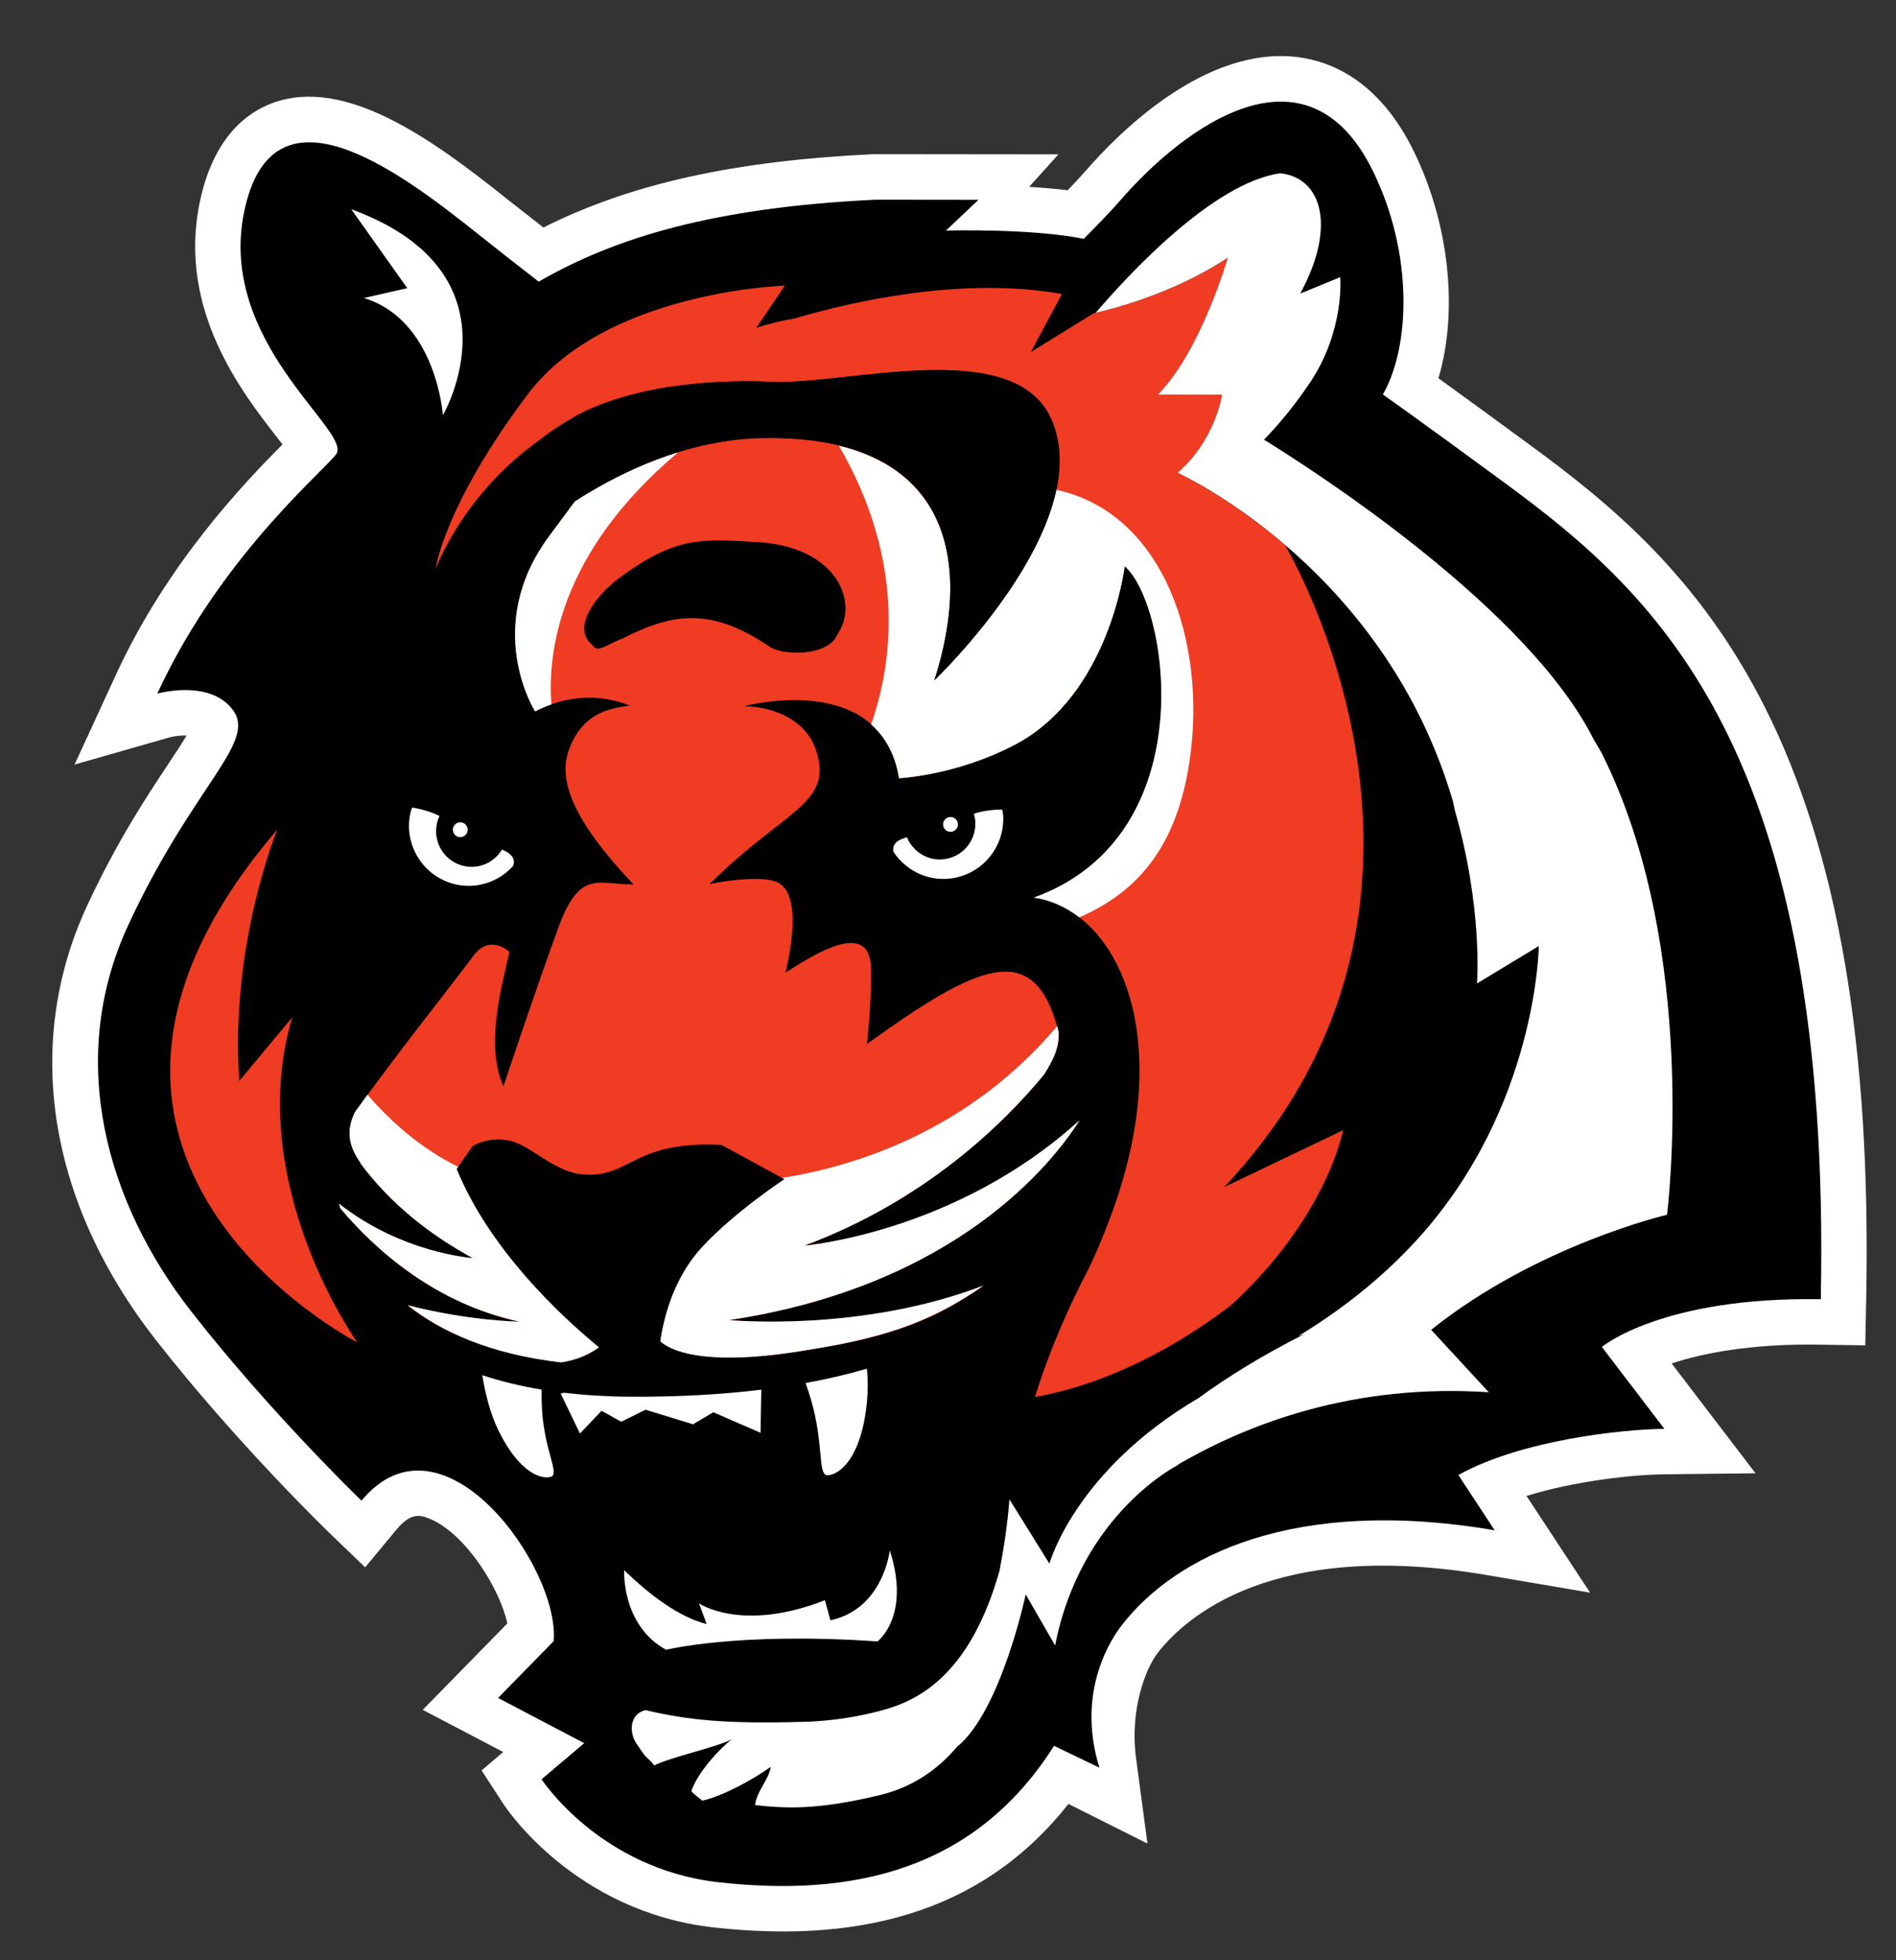 <svg width="30" height="31" viewBox="0 0 30 31" fill="none" xmlns="http://www.w3.org/2000/svg">
<rect x="0" y="0" width="30" height="31" fill="#333333" stroke="none"/>
<g id="&#229;&#155;&#190;&#229;&#177;&#130;_1">
<g id="Group">
<path id="Vector" d="M27.921 11.176C26.875 9.105 25.471 7.965 24.237 7.058C23.546 6.55 23.069 6.205 22.76 5.982C23.072 4.936 22.939 3.559 22.374 2.4C21.835 1.292 21.082 0.975 20.546 0.905C19.079 0.712 17.699 2.101 17.174 2.707C17.096 2.796 16.999 2.899 16.893 3.009C16.7 2.985 16.492 2.968 16.284 2.955L16.747 2.441L13.857 2.438H13.839L13.822 2.438C11.617 2.543 9.98 2.904 8.598 3.598L8.025 3.149C6.833 2.195 5.466 1.212 4.319 1.627C3.907 1.776 3.371 2.172 3.158 3.21C2.811 4.903 3.834 6.212 4.383 6.916C4.411 6.951 4.441 6.99 4.47 7.028C3.879 7.623 2.653 8.893 1.836 10.667L1.18 12.091L2.686 11.66C2.771 11.638 2.87 11.629 2.952 11.632C2.872 11.768 2.757 11.94 2.657 12.091C2.316 12.604 1.851 13.306 1.377 14.326C0.364 16.512 0.762 19.014 2.468 21.193C3.747 22.826 5.162 24.193 5.221 24.251L5.778 24.786L6.272 24.191C6.495 23.922 6.643 23.953 6.799 24.018C7.372 24.253 7.918 25.142 8.027 25.674L6.689 27.04L7.963 27.707L7.62 27.998L7.966 28.53C8.012 28.6 9.101 30.237 11.295 30.481C13.805 30.761 15.647 30.121 16.906 28.528L16.942 28.546L18.156 29.155L17.976 27.807C17.873 27.037 18.126 26.385 18.322 26.134C18.76 25.574 20.144 24.332 23.529 24.909L25.16 25.187L24.153 23.657C24.92 23.421 25.827 23.32 26.342 23.315L27.777 23.299L26.45 21.562C26.928 21.404 27.689 21.247 28.798 21.265L29.514 21.276L29.528 20.56C29.609 16.547 29.083 13.477 27.921 11.176Z" fill="white"/>
<path id="Vector_2" d="M28.81 20.546C26.291 20.505 25.346 21.301 25.346 21.301L26.335 22.596C25.672 22.603 24.077 22.771 23.075 23.326L23.65 24.2C20.458 23.657 18.598 24.614 17.757 25.692C17.46 26.072 17.065 26.89 17.396 27.955L16.678 27.609C15.414 29.602 13.456 29.999 11.375 29.767C9.492 29.558 8.569 28.138 8.569 28.138L9.244 27.567L7.881 26.852L8.761 25.953C8.861 24.793 7 22.188 5.72 23.732C5.72 23.732 4.296 22.362 3.033 20.749C1.68 19.021 1.043 16.759 2.029 14.631C3.058 12.412 4.073 11.743 3.683 11.225C3.312 10.734 2.489 10.969 2.489 10.969C3.54 8.687 5.32 7.289 5.335 7.152C5.473 6.754 3.449 5.371 3.862 3.355C4.3 1.221 6.251 2.65 7.577 3.712C7.829 3.914 8.199 4.202 8.524 4.454C9.716 3.768 11.268 3.281 13.856 3.158L15.482 3.16L14.968 3.646C14.968 3.646 16.319 3.609 17.148 3.777C17.358 3.564 17.564 3.356 17.716 3.18C18.75 1.987 20.686 0.575 21.729 2.716C22.361 4.014 22.318 5.472 21.881 6.239C21.881 6.239 22.402 6.603 23.812 7.639C26.221 9.409 28.985 11.868 28.81 20.546" fill="black"/>
</g>
<path id="Vector_3" d="M8.57 21.976C8.227 21.919 7.914 21.841 7.631 21.748C7.679 22.044 7.758 22.362 7.89 22.629C8.224 23.304 8.569 23.396 8.715 23.355C8.86 23.314 8.62 22.957 8.577 22.307C8.57 22.193 8.568 22.082 8.57 21.976Z" fill="white"/>
<path id="Vector_4" d="M12.746 21.872C12.775 21.953 12.803 22.037 12.829 22.123C13.046 22.855 12.928 23.345 13.104 23.33C13.28 23.315 13.622 23.075 13.715 22.196C13.735 22.004 13.733 21.819 13.718 21.645C13.418 21.732 13.095 21.808 12.746 21.872Z" fill="white"/>
<path id="Vector_5" d="M9.954 22.088C9.585 22.085 9.243 22.063 8.926 22.025C8.892 22.033 8.871 22.037 8.871 22.037L9.176 22.67L9.519 22.311L9.829 22.484L10.215 22.294L10.966 22.524L11.286 22.334L12.034 22.658L12.046 21.977C11.422 22.053 10.729 22.093 9.954 22.088Z" fill="white"/>
<path id="Vector_6" d="M19.369 18.774C23.68 14.207 20.341 8.637 20.341 8.637C20.346 8.637 20.35 8.637 20.355 8.637C19.488 7.896 18.745 7.53 18.632 7.477C19.079 7.093 19.251 6.593 19.309 6.366C19.309 6.365 19.309 6.364 19.31 6.363C19.314 6.345 19.318 6.33 19.322 6.315C19.322 6.313 19.322 6.311 19.323 6.308C19.326 6.296 19.328 6.286 19.33 6.277C19.33 6.273 19.331 6.27 19.331 6.267C19.334 6.253 19.336 6.242 19.336 6.242L18.323 6.24C18.494 6.065 18.649 5.842 18.785 5.606C18.792 5.593 18.799 5.581 18.805 5.568C18.851 5.488 18.893 5.407 18.934 5.326C18.955 5.284 18.975 5.243 18.994 5.202C19.035 5.116 19.074 5.031 19.109 4.948C19.158 4.832 19.203 4.722 19.241 4.62C19.285 4.504 19.322 4.399 19.351 4.314C19.401 4.166 19.427 4.074 19.427 4.074C19.315 4.15 19.2 4.219 19.084 4.283C19.079 4.286 19.074 4.289 19.069 4.292C18.957 4.354 18.845 4.41 18.733 4.463C18.725 4.466 18.717 4.47 18.709 4.474C18.599 4.525 18.491 4.571 18.387 4.613C18.379 4.616 18.372 4.62 18.364 4.622C18.258 4.664 18.156 4.702 18.061 4.735C17.625 4.887 17.31 4.951 17.31 4.951L16.311 5.567L16.803 4.649C15.224 4.371 13.497 4.764 12.58 5.034C12.378 5.069 12.17 5.118 11.967 5.183L12.42 4.517C12.42 4.517 9.582 4.598 8.349 6.237C7.017 8.007 6.891 9.003 6.891 9.003C6.891 9.003 7.314 7.816 8.564 6.94C8.706 6.832 8.863 6.722 9.026 6.633C9.026 6.633 9.476 6.313 10.477 6.139C10.514 6.132 10.549 6.122 10.588 6.114C10.585 6.118 10.583 6.12 10.58 6.123C11.026 6.053 11.572 6.012 12.231 6.04C13.409 6.089 16.052 5.301 16.636 6.636C17.364 8.3 14.784 10.76 14.784 10.76C15.403 8.831 15.019 6.887 12.091 6.927C10.881 6.943 9.808 7.469 9.098 7.927C8.966 8.105 8.834 8.285 8.695 8.471C7.62 9.914 8.466 11.25 8.466 11.25C9.121 10.915 9.658 11.037 9.97 11.16C9.486 11.204 9.15 11.396 8.986 11.906C8.79 12.518 9.373 13.301 10.024 13.986C9.464 13.992 9.176 13.737 8.834 14.671C8.491 15.604 7.966 17.177 7.966 17.177C7.653 16.499 7.981 15.45 8.061 15.053C8.061 15.053 7.756 14.764 7.497 15.107C6.937 15.851 6.373 16.542 5.618 17.585C5.505 17.814 5.471 18.074 5.712 18.4L5.699 18.392C6.176 19.04 6.814 19.534 7.48 19.896C7.48 19.896 6.363 19.822 5.364 19.036C5.371 19.06 5.378 19.085 5.386 19.111C5.96 19.788 6.897 20.617 8.222 20.902C8.222 20.902 7.426 20.894 6.446 20.641C6.978 21.062 7.755 21.414 8.88 21.545C9.067 21.518 9.279 21.452 9.476 21.308C8.838 20.782 7.741 19.746 7.226 18.488L7.471 18.133C7.471 18.133 7.703 17.964 8.065 18.04C8.404 18.112 8.766 18.542 9.237 18.574C9.987 18.626 10.002 18.038 11.416 18.106L12.413 18.649C12.413 18.649 11.627 19.165 11.111 19.722C10.666 20.202 10.506 20.821 10.448 21.213C10.575 21.331 11.09 21.643 12.811 21.344C14.13 21.141 14.834 20.846 15.57 20.328C13.618 21.08 11.537 20.877 11.537 20.877C15.131 20.334 16.651 18.393 17.074 17.729C17.074 17.728 17.074 17.727 17.073 17.725C15.108 19.505 12.724 19.701 12.724 19.701C14.649 18.986 15.894 17.754 16.522 16.992C16.698 16.712 16.766 16.526 16.748 16.308C16.744 16.293 16.74 16.278 16.736 16.264C16.35 14.844 15.472 15.247 13.718 16.51C13.718 16.51 13.802 15.742 13.78 15.284C13.744 14.555 12.912 15.071 12.427 15.383C12.427 15.383 12.734 14.236 12.34 13.975C12.078 13.801 11.229 13.98 11.229 13.98C12.393 12.823 13.141 12.728 12.935 11.939C12.729 11.15 11.775 11.168 11.775 11.168C11.775 11.168 13.94 10.581 14.225 12.308C14.225 12.308 15.13 12.266 16.059 11.778C17.557 10.991 17.795 8.955 17.795 8.955C18.492 9.554 19.068 13.219 16.357 14.197C17.643 14.369 18.628 16.323 17.604 19.152C17.349 19.857 17.142 20.226 17.142 20.226C16.989 20.52 16.638 21.248 16.376 22.093C17.067 21.971 18.181 21.625 19.473 20.646C21.004 19.247 21.251 17.873 21.251 17.873L19.368 18.774" fill="#EF3C23"/>
<path id="Vector_7" d="M7.225 18.487L7.249 18.452C6.648 18.157 6.169 17.722 5.815 17.312C5.751 17.4 5.683 17.494 5.617 17.586C5.505 17.814 5.471 18.074 5.712 18.399L5.699 18.391C6.176 19.039 6.814 19.533 7.48 19.896C7.48 19.896 6.363 19.822 5.364 19.035C5.371 19.06 5.379 19.085 5.387 19.111C5.961 19.788 6.898 20.616 8.222 20.901C8.222 20.901 7.428 20.893 6.451 20.641C6.982 21.061 7.753 21.414 8.874 21.545C9.062 21.518 9.277 21.453 9.476 21.307C8.838 20.782 7.741 19.746 7.225 18.487Z" fill="white"/>
<path id="Vector_8" d="M12.811 21.343C14.111 21.14 14.831 20.84 15.561 20.33C13.612 21.078 11.537 20.876 11.537 20.876C15.13 20.333 16.651 18.392 17.075 17.728C17.074 17.727 17.074 17.726 17.073 17.724C15.108 19.504 12.724 19.699 12.724 19.699C14.649 18.985 15.894 17.753 16.522 16.99C16.698 16.711 16.766 16.524 16.748 16.307C16.744 16.292 16.74 16.277 16.736 16.262C16.733 16.25 16.729 16.241 16.726 16.229C15.311 17.904 13.498 18.451 12.376 18.627L12.413 18.647C12.413 18.647 11.627 19.163 11.11 19.721C10.665 20.2 10.506 20.82 10.448 21.212C10.575 21.33 11.09 21.642 12.811 21.343Z" fill="white"/>
<path id="Vector_9" d="M10.698 7.163C10.069 7.362 9.52 7.655 9.099 7.926C8.966 8.104 8.834 8.284 8.695 8.471C7.62 9.914 8.466 11.25 8.466 11.25C8.555 11.205 8.641 11.169 8.725 11.139C8.662 10.333 8.839 8.747 10.724 7.158L10.698 7.163Z" fill="white"/>
<path id="Vector_10" d="M16.713 7.745C16.404 9.214 14.784 10.759 14.784 10.759C15.307 9.131 15.108 7.496 13.273 7.049C14.354 8.908 14.111 10.52 13.783 11.456C13.995 11.644 14.161 11.913 14.226 12.307C14.226 12.307 15.13 12.265 16.059 11.777C17.557 10.989 17.796 8.954 17.796 8.954C18.492 9.553 19.068 13.217 16.357 14.195C16.614 14.23 16.858 14.339 17.078 14.508C18.034 14.09 18.626 13.356 18.822 12.034C19.098 10.177 18.423 8.115 16.713 7.745Z" fill="white"/>
<path id="Vector_11" d="M12.076 8.579C11.105 8.52 10.712 8.468 9.799 9.14C9.441 9.403 9.027 9.93 9.377 10.204C9.448 10.341 9.643 10.169 9.85 10.098C10.677 9.672 11.28 9.618 12.187 10.233C12.397 10.37 13.115 10.38 13.25 10.031C13.591 9.541 13.262 8.691 12.076 8.579Z" fill="black"/>
<path id="Vector_12" d="M8.21 8.602C8.21 8.602 9.934 6.955 12.091 6.925C15.019 6.886 15.403 8.83 14.784 10.759C14.784 10.759 17.364 8.299 16.637 6.635C16.052 5.299 13.409 6.087 12.231 6.038C9.988 5.946 9.025 6.632 9.025 6.632C8.521 6.91 8.044 7.385 8.044 7.385" fill="black"/>
<path id="Vector_13" d="M13.139 25.624C13.979 25.445 14.079 24.518 14.079 24.518C14.416 25.562 13.884 25.958 13.884 25.958C11.677 25.806 10.539 26.09 10.539 26.09C9.83 25.7 9.876 24.831 9.876 24.831C10.284 25.227 10.747 25.575 11.181 25.683L11.06 25.356C11.06 25.356 11.734 25.823 13.053 25.306L13.139 25.624Z" fill="white"/>
<path id="Vector_14" d="M4.624 16.088L3.787 17.093C3.634 14.947 4.387 13.119 4.387 13.119C-0.06 18.308 5.654 21.229 5.654 21.229C5.654 21.229 3.848 18.713 4.624 16.088Z" fill="#EF3C23"/>
<path id="Vector_15" d="M25.216 11.693C24.184 9.637 20.87 7.491 20 6.953C20.209 6.739 20.466 6.441 20.729 6.049C21.282 5.221 21.206 4.383 21.206 4.383L20.573 4.643C21.156 3.57 20.906 2.807 20.256 2.74C19.184 2.893 17.831 4.369 17.339 4.945C17.514 4.906 18.554 4.659 19.427 4.074C19.427 4.074 19.009 5.538 18.323 6.24L19.337 6.242C19.337 6.242 19.229 6.965 18.632 7.476C18.874 7.591 21.935 9.077 22.99 12.674L23.02 12.817C23.466 14.364 23.37 15.553 23.37 15.553L24.348 14.961C24.348 14.961 24.325 17.519 22.421 19.605C21.847 20.233 21.201 20.73 20.543 21.129L20.637 21.098C19.966 21.438 19.416 21.779 18.965 22.109C17.004 23.261 16.605 24.728 16.605 24.728L15.972 23.711C15.946 24.067 15.889 24.454 15.815 24.842C15.364 26.429 14.592 26.861 14.025 27.028C13.333 27.231 12.698 27.23 12.698 27.23C11.476 27.265 10.874 27.2 10.217 27.045C9.952 27.101 9.943 27.421 10.098 27.613C10.261 27.863 10.215 27.746 10.352 27.919C10.601 27.791 11.33 27.634 11.579 27.506C11.366 27.669 11.029 28.048 10.938 28.328C10.995 28.384 11.053 28.432 11.114 28.476C11.445 28.4 11.912 28.144 12.196 27.941C12.159 28.162 11.98 28.305 11.947 28.546C12.392 28.595 12.912 28.636 13.946 28.382C14.302 28.294 14.754 28.087 15.141 27.626C15.836 27.069 16.23 25.215 16.23 25.215L16.695 26.022C17.103 23.935 18.639 23.168 18.639 23.168L18.646 23.158C19.773 22.503 21.435 21.876 23.557 22.018L22.645 21.03C24.326 19.687 26.377 19.211 26.377 19.211C26.377 19.211 26.912 15.013 25.334 11.892L25.216 11.693Z" fill="white"/>
<path id="Vector_16" d="M14.983 13.898C15.506 13.866 15.904 13.416 15.873 12.892C15.871 12.861 15.863 12.833 15.858 12.803C15.712 12.802 15.551 12.822 15.409 12.869C15.421 12.909 15.429 12.95 15.432 12.993C15.451 13.305 15.214 13.572 14.904 13.591C14.657 13.606 14.441 13.458 14.351 13.242C14.151 13.291 14.117 13.386 14.139 13.474C14.32 13.746 14.634 13.919 14.983 13.898" fill="white"/>
<path id="Vector_17" d="M15.041 13.155C15.105 13.154 15.158 13.101 15.157 13.036C15.156 12.971 15.103 12.919 15.038 12.92C14.973 12.921 14.921 12.974 14.922 13.039C14.923 13.104 14.976 13.156 15.041 13.155Z" fill="white"/>
<path id="Vector_18" d="M7.943 13.435C7.822 13.636 7.585 13.748 7.344 13.696C7.04 13.63 6.847 13.329 6.913 13.025C6.922 12.983 6.936 12.943 6.954 12.905C6.821 12.837 6.665 12.793 6.521 12.771C6.512 12.8 6.499 12.827 6.493 12.858C6.382 13.371 6.707 13.877 7.219 13.988C7.561 14.062 7.897 13.938 8.117 13.697C8.152 13.614 8.134 13.515 7.943 13.435Z" fill="white"/>
<path id="Vector_19" d="M7.284 13.239C7.349 13.238 7.401 13.185 7.4 13.12C7.399 13.055 7.346 13.003 7.281 13.004C7.217 13.005 7.165 13.058 7.166 13.123C7.166 13.188 7.219 13.24 7.284 13.239Z" fill="white"/>
<path id="Vector_20" d="M5.758 4.713L6.444 4.557L5.558 3.309C8.32 4.321 7.008 6.566 7.008 6.566C7.008 6.566 6.905 5.062 5.758 4.713Z" fill="white"/>
</g>
</svg>
